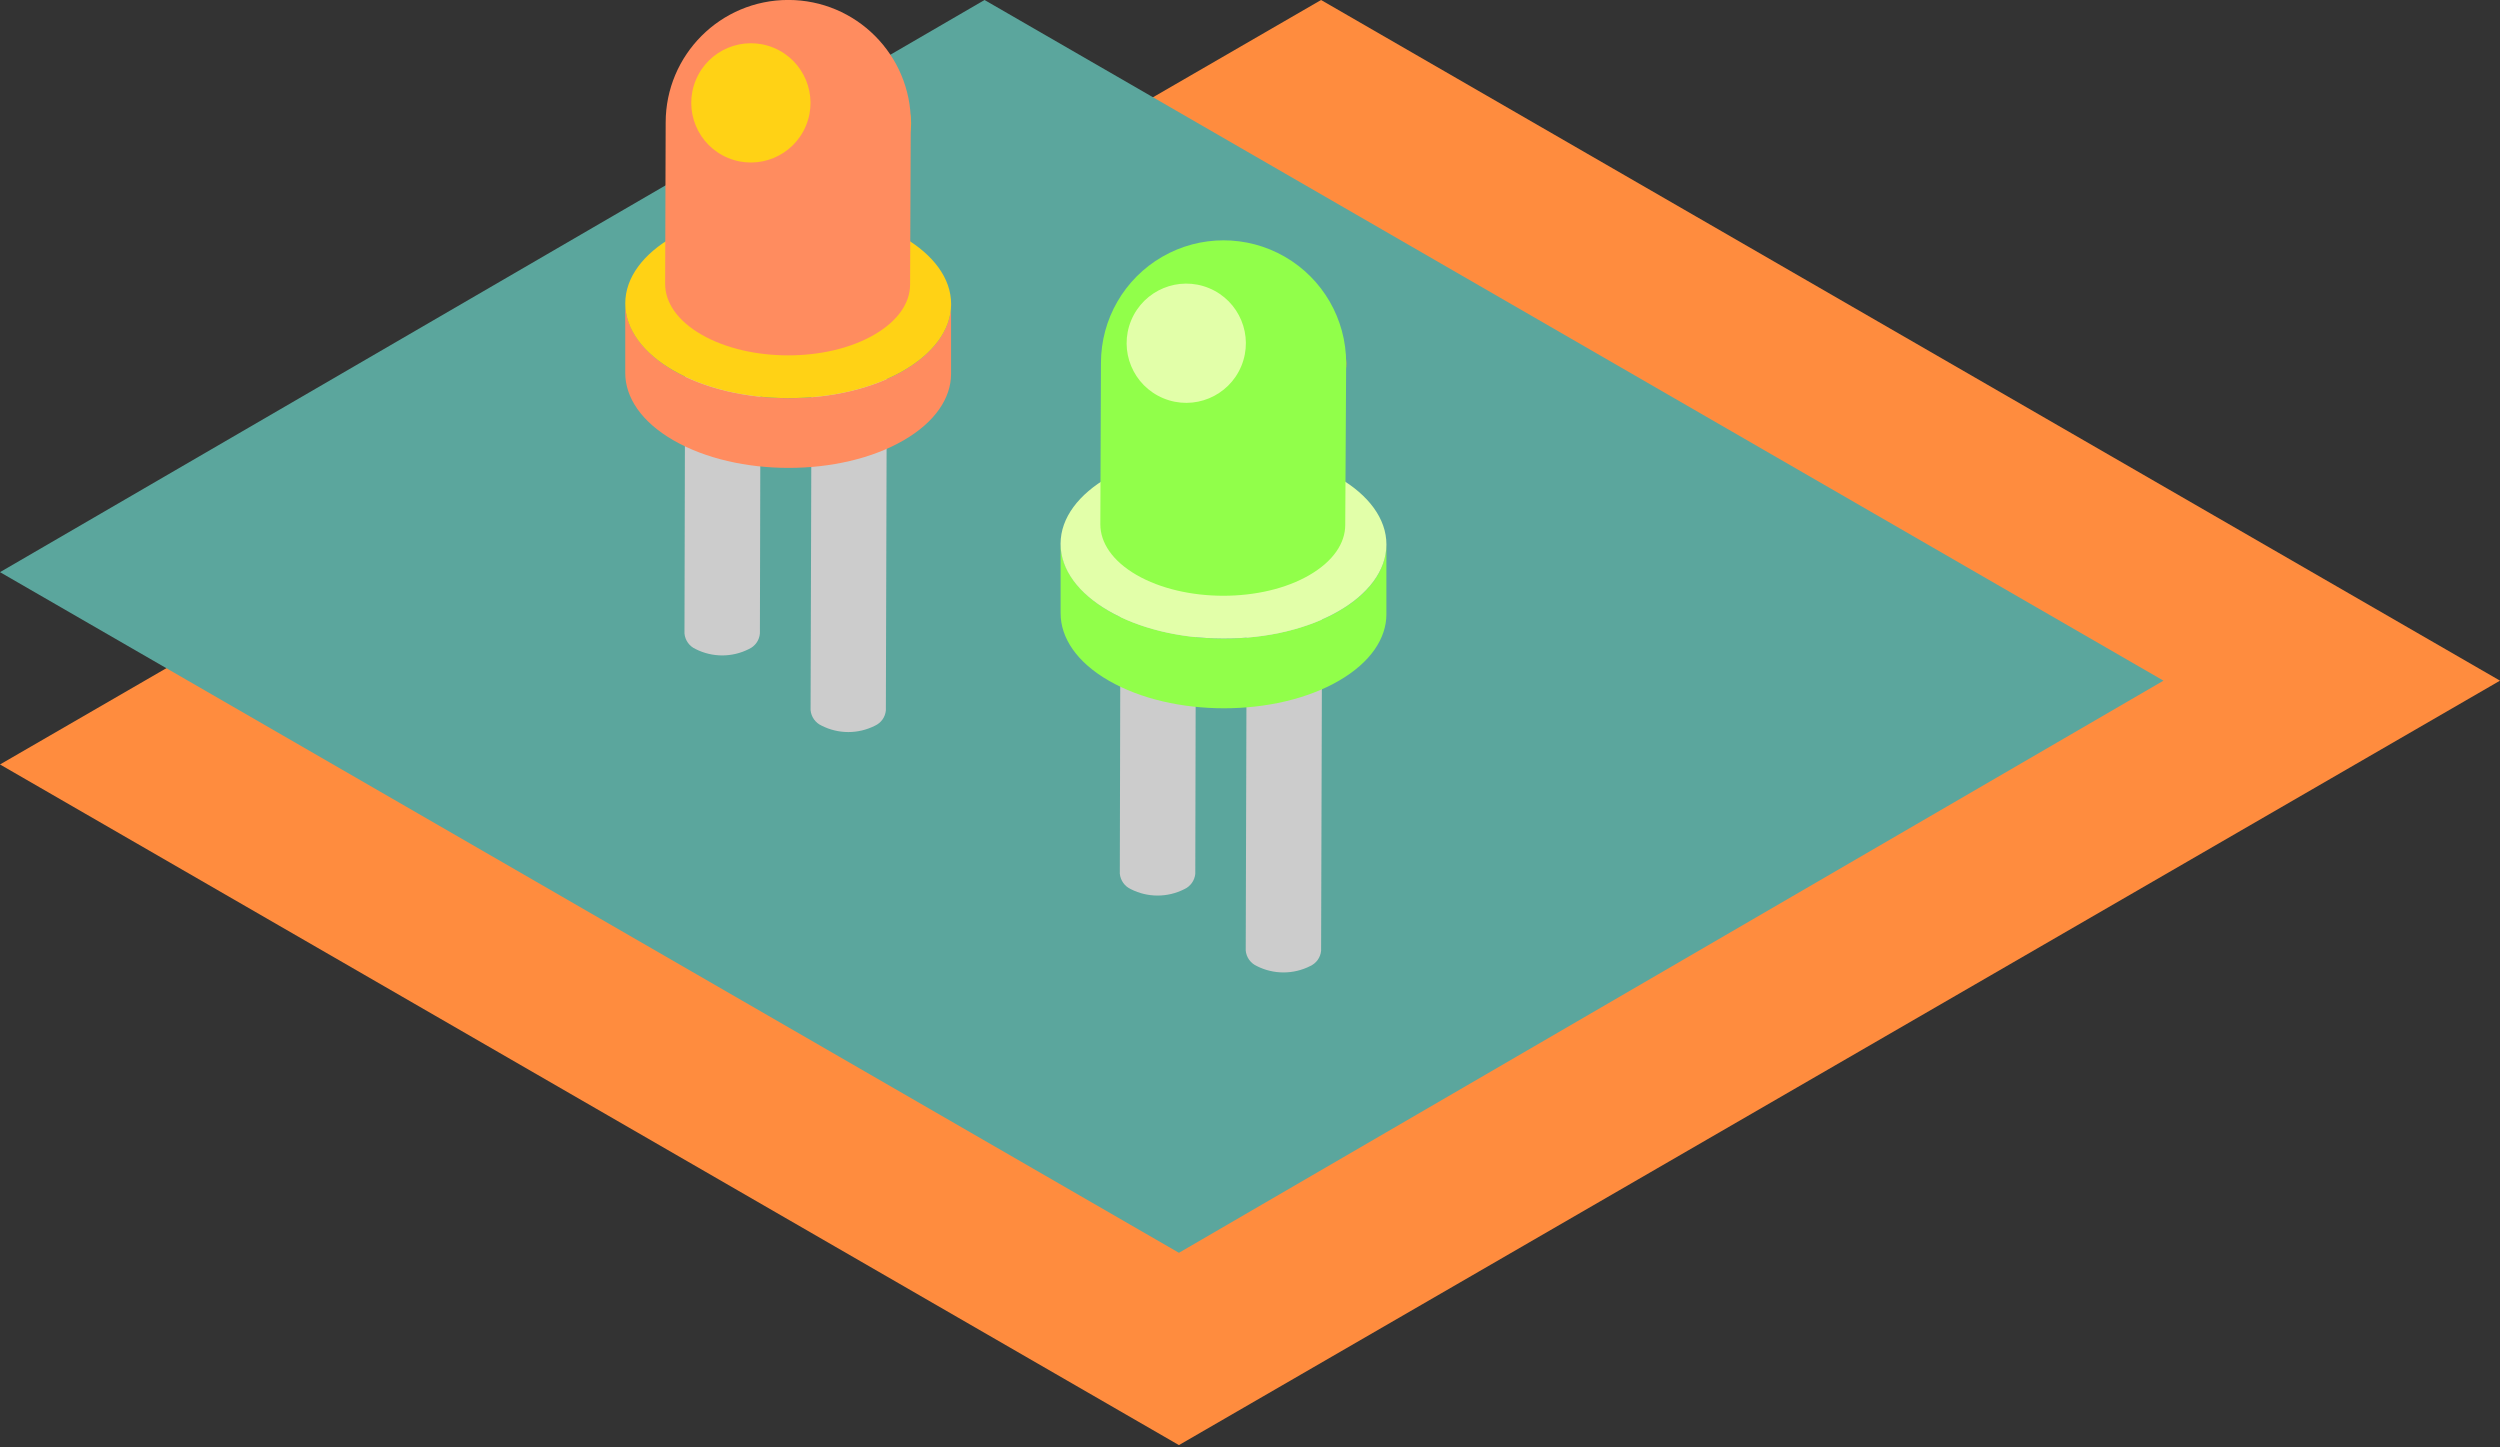 <?xml version="1.0" encoding="UTF-8"?>
<svg width="520px" height="301px" viewBox="0 0 520 301" version="1.1" xmlns="http://www.w3.org/2000/svg" xmlns:xlink="http://www.w3.org/1999/xlink">
    <rect x="0" y="0" width="520" height="301" fill="#333333" stroke="none"/>
    <!-- Generator: Sketch 50.2 (55047) - http://www.bohemiancoding.com/sketch -->
    <title>img3</title>
    <desc>Created with Sketch.</desc>
    <defs></defs>
    <g id="Page-1" stroke="none" stroke-width="1" fill="none" fill-rule="evenodd">
        <g id="img3" transform="translate(0, -1)" fill-rule="nonzero">
            <polygon id="Shape-Copy" fill="#FF8C3E" points="520 142.577 245.218 301.581 0 160.008 274.782 1"></polygon>
            <polygon id="Shape" fill="#5BA69D" points="450 142.577 245.218 261.581 0 120.008 204.782 1"></polygon>
            <g id="Asset-2" transform="translate(130, 0)">
                <g id="Group">
                    <g id="Shape" transform="translate(12, 67)" fill="#CCCCCC">
                        <path d="M16.2,4.71 L16.06,65.76 C15.946,67.177 15.068,68.42 13.77,69 C10.285,70.771 6.165,70.771 2.68,69 C1.381,68.417 0.498,67.178 0.37,65.76 L0.51,4.71 C0.63,6.131 1.516,7.374 2.82,7.95 C6.305,9.721 10.425,9.721 13.91,7.95 C15.208,7.37 16.086,6.127 16.2,4.71 Z"></path>
                        <path d="M13.87,1.47 C16.94,3.24 16.99,6.11 13.87,7.9 C10.385,9.671 6.265,9.671 2.78,7.9 C-0.29,6.13 -0.31,3.24 2.78,1.47 C6.262,-0.311 10.388,-0.311 13.87,1.47 Z"></path>
                    </g>
                    <g id="Shape" transform="translate(38, 71)" fill="#CCCCCC">
                        <path d="M16.46,5.24 L16.26,77.75 C16.139,79.144 15.275,80.363 14,80.94 C10.515,82.711 6.395,82.711 2.91,80.94 C1.61,80.358 0.726,79.119 0.6,77.7 L0.81,5.2 C0.81,6.37 1.57,7.54 3.12,8.43 C6.602,10.211 10.728,10.211 14.21,8.43 C15.481,7.851 16.341,6.631 16.46,5.24 Z"></path>
                        <path d="M14.15,2 C17.22,3.77 17.24,6.65 14.15,8.42 C10.668,10.201 6.542,10.201 3.06,8.42 C2.22044605e-16,6.66 2.22044605e-16,3.78 3.06,2 C6.545,0.229 10.665,0.229 14.15,2 Z"></path>
                    </g>
                    <g>
                        <g transform="translate(0, 44)">
                            <path d="M67.82,20.28 L67.82,34.78 C67.82,39.78 64.52,44.78 57.98,48.57 C44.77,56.24 23.34,56.24 10.05,48.57 C3.37,44.71 0.05,39.64 0.05,34.57 L0.05,20.07 C0.05,25.07 3.38,30.18 10.05,34.07 C23.34,41.74 44.78,41.74 57.98,34.07 C64.52,30.26 67.81,25.28 67.82,20.28 Z" id="Shape" fill="#FF8C5F"></path>
                            <ellipse id="Oval" fill="#FFD215" transform="translate(33.945, 20.177) rotate(-89.84) translate(-33.945, -20.177) " cx="33.945" cy="20.177" rx="19.63" ry="33.89"></ellipse>
                        </g>
                        <path d="M52,16.14 C62,21.91 62,31.27 52.11,37.04 C42.22,42.81 26.11,42.79 16.11,37.04 C6.11,31.29 6,21.89 15.87,16.14 C25.74,10.39 42,10.37 52,16.14 Z" id="Shape" fill="#EFBA0F"></path>
                        <path d="M59.46,27.14 C59.46,26.92 59.46,26.71 59.46,26.49 C59.46,12.407 48.043,0.99 33.96,0.99 C19.877,0.99 8.46,12.407 8.46,26.49 C8.46,26.6 8.46,26.71 8.46,26.82 C8.46,26.71 8.46,26.6 8.46,26.49 L8.35,60.06 C8.35,63.87 10.85,67.68 15.89,70.59 C25.89,76.36 42.03,76.36 51.89,70.59 C56.82,67.72 59.29,63.97 59.3,60.21 L59.44,26.64 C59.48,26.82 59.46,27 59.46,27.14 Z" id="Shape" fill="#FF8C5F"></path>
                        <circle id="Oval" fill="#FFD215" transform="translate(26.184, 22.399) rotate(-67.5) translate(-26.184, -22.399) " cx="26.184" cy="22.399" r="12.4"></circle>
                    </g>
                </g>
                <g id="Group" transform="translate(90, 50)">
                    <g id="Shape" transform="translate(12, 67)" fill="#CCCCCC">
                        <path d="M16.75,4.71 L16.62,65.76 C16.481,67.156 15.608,68.372 14.33,68.95 C10.842,70.719 6.718,70.719 3.23,68.95 C1.931,68.367 1.048,67.128 0.92,65.71 L1.06,4.66 C1.188,6.078 2.071,7.317 3.37,7.9 C6.855,9.671 10.975,9.671 14.46,7.9 C15.743,7.328 16.619,6.109 16.75,4.71 Z"></path>
                        <path d="M14.43,1.47 C17.49,3.24 17.55,6.11 14.43,7.9 C10.945,9.671 6.825,9.671 3.34,7.9 C0.27,6.13 0.26,3.24 3.34,1.47 C6.823,-0.307 10.947,-0.307 14.43,1.47 Z"></path>
                    </g>
                    <g id="Shape" transform="translate(39, 71)" fill="#CCCCCC">
                        <path d="M16,5.24 L15.79,77.75 C15.665,79.145 14.797,80.364 13.52,80.94 C10.032,82.709 5.908,82.709 2.42,80.94 C1.12,80.358 0.236,79.119 0.11,77.7 L0.32,5.2 C0.449,6.615 1.333,7.85 2.63,8.43 C6.112,10.211 10.238,10.211 13.72,8.43 C15.001,7.857 15.873,6.637 16,5.24 Z"></path>
                        <path d="M13.71,2 C16.77,3.77 16.79,6.65 13.71,8.42 C10.228,10.201 6.102,10.201 2.62,8.42 C-0.45,6.65 -0.46,3.77 2.62,2 C6.106,0.234 10.224,0.234 13.71,2 Z"></path>
                    </g>
                    <g>
                        <g transform="translate(0, 44)">
                            <path d="M68.37,20.28 L68.37,34.78 C68.37,39.78 65.07,44.78 58.53,48.57 C45.33,56.24 23.89,56.24 10.61,48.57 C3.92,44.71 0.61,39.64 0.61,34.57 L0.61,20.07 C0.61,25.07 3.94,30.18 10.61,34.07 C23.9,41.74 45.33,41.74 58.53,34.07 C65.08,30.26 68.36,25.28 68.37,20.28 Z" id="Shape" fill="#91FF4A"></path>
                            <ellipse id="Oval" fill="#E2FFA9" transform="translate(34.487, 20.187) rotate(-89.84) translate(-34.487, -20.187) " cx="34.487" cy="20.187" rx="19.63" ry="33.89"></ellipse>
                        </g>
                        <path d="M52.5,16.14 C62.5,21.91 62.55,31.27 52.62,37.04 C42.69,42.81 26.57,42.79 16.62,37.04 C6.67,31.29 6.62,21.91 16.46,16.16 C26.3,10.41 42.5,10.37 52.5,16.14 Z" id="Shape" fill="#EFBA0F"></path>
                        <path d="M60,27.14 C60,26.92 60,26.71 60,26.49 C60,17.38 55.14,8.961 47.25,4.406 C39.36,-0.149 29.64,-0.149 21.75,4.406 C13.86,8.961 9,17.38 9,26.49 C9,26.6 9,26.71 9,26.82 C9,26.71 9,26.6 9,26.49 L8.87,60.06 C8.87,63.87 11.37,67.68 16.4,70.59 C26.4,76.36 42.55,76.36 52.4,70.59 C57.33,67.72 59.8,63.97 59.81,60.21 L60,26.66 C60,26.82 60,27 60,27.14 Z" id="Shape" fill="#91FF4A"></path>
                        <circle id="Oval" fill="#E2FFA9" transform="translate(26.74, 22.393) rotate(-67.5) translate(-26.74, -22.393) " cx="26.74" cy="22.393" r="12.4"></circle>
                    </g>
                </g>
            </g>
        </g>
    </g>
</svg>